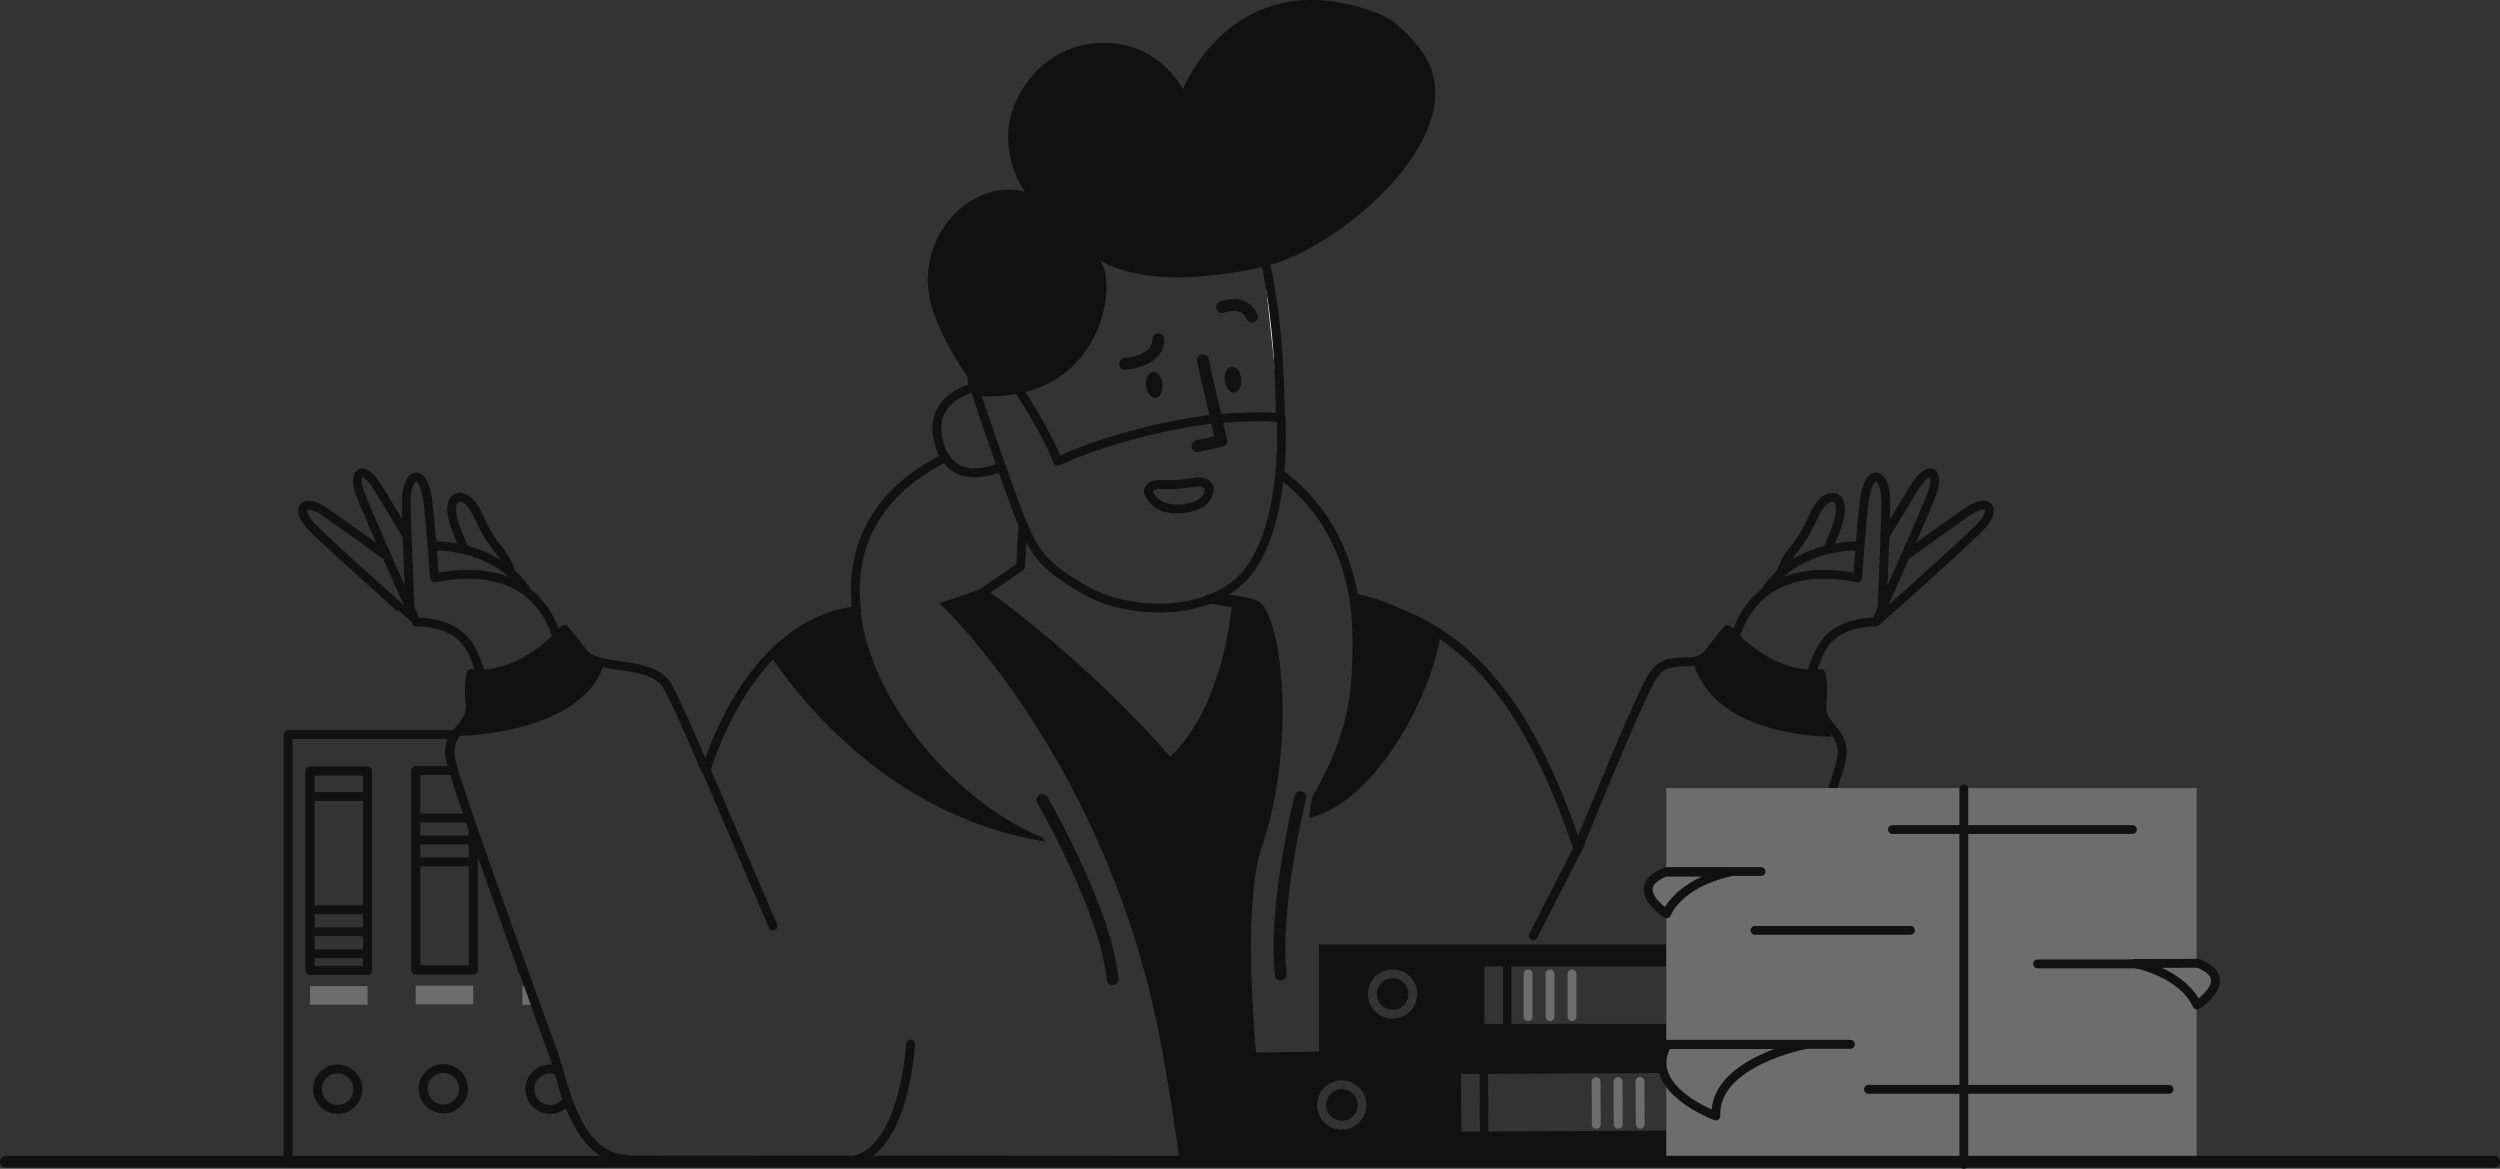 <svg xmlns="http://www.w3.org/2000/svg" viewBox="0 0 1693 791.47"><rect x="0" y="0" width="1693" height="791.47" fill="#333333" stroke="none"/><defs><style>.cls-1,.cls-5,.cls-7{fill:none;}.cls-1,.cls-3,.cls-5,.cls-6{stroke:#111;}.cls-1,.cls-3,.cls-5,.cls-6,.cls-7{stroke-linecap:round;stroke-linejoin:round;}.cls-1,.cls-3,.cls-6,.cls-7{stroke-width:6px;}.cls-2,.cls-6{fill:#6d6d6d;}.cls-3{fill:#fff;}.cls-4{fill:#111;}.cls-5{stroke-width:8px;}.cls-7{stroke:#6d6d6d;}</style></defs><g id="Layer_2" data-name="Layer 2"><g id="outline_III" data-name="outline III"><g id="not_found" data-name="not found"><g id="folders_BG" data-name="folders BG"><path id="shape" class="cls-1" d="M374.92,714.11s-9.05-24.79-20.64-57h-.51v-1.43c-10.73-29.81-23.53-65.65-33.31-94v95.12h-39v-135h25.7c-1-3.21-1.64-5.65-1.95-7.17-1.65-8,.3-13,3.16-17.21H195.07v290H411.46v-5.52C387.23,770.35,380.32,728.68,374.92,714.11Zm-126-57h-39v-135h39Z"/><g id="rectangles"><rect class="cls-2" x="294.66" y="654.34" width="12.64" height="38.96" transform="translate(974.79 372.84) rotate(90)"/><polygon class="cls-2" points="353.77 680.43 353.77 667.79 357.47 667.79 360.94 680.43 353.77 680.43"/><rect class="cls-2" x="223.1" y="654.63" width="12.64" height="38.96" transform="translate(903.54 444.69) rotate(90)"/></g><g id="circles"><circle class="cls-1" cx="300.23" cy="737.29" r="13.68"/><path class="cls-1" d="M383.69,745.47A13.68,13.68,0,1,1,377.83,725"/><circle class="cls-1" cx="228.68" cy="737.59" r="13.68"/></g><g id="lines"><polyline class="cls-1" points="320.46 563.13 320.46 656.85 281.5 656.85 281.5 521.82 306.18 521.82"/><line class="cls-3" x1="317.8" y1="553.94" x2="285.24" y2="553.94"/><line class="cls-3" x1="317.8" y1="568.81" x2="285.24" y2="568.81"/><line class="cls-3" x1="317.8" y1="583.68" x2="285.24" y2="583.68"/><rect class="cls-1" x="161.91" y="570.15" width="135.02" height="38.96" transform="translate(819.06 360.21) rotate(90)"/><line class="cls-1" x1="246.28" y1="616.1" x2="212.76" y2="616.1"/><line class="cls-1" x1="246.28" y1="539.37" x2="212.76" y2="539.37"/><line class="cls-1" x1="246.28" y1="630.97" x2="212.76" y2="630.97"/><line class="cls-1" x1="246.28" y1="645.84" x2="212.76" y2="645.84"/></g></g><g id="man"><g id="hands"><g id="hand_II" data-name="hand II"><path class="cls-1" d="M345.49,386.13a46.57,46.57,0,0,0-7.92-14C325.15,357,325,347.39,318,340.14s-18.11-3.94-8.11,20.65q2.37,5.82,4.31,10.57"/><path class="cls-1" d="M294,369.6c10.18.15,44,2.7,62.58,30.43"/><path class="cls-1" d="M294.56,391.34c21.5-4.54,75.2-9.28,85.74,53"/><path class="cls-1" d="M327.72,463c-2.93-10.19-6.39-19.85-10.16-25.74-11.06-17.28-35.76-16-35.76-16S219,365.57,209.91,355.51s-5.61-19.65,10.64-8.47c8.39,5.77,25.48,18,40,28.51"/><path class="cls-1" d="M280.73,418.78s-32.25-71.65-37.08-85.15,1.7-20.62,12.67-2.71c4.76,7.78,12.17,20,19,31.37"/><path class="cls-1" d="M277.68,413.05s-2.57-61.46-2.56-73.37c0-19.63,11.79-25.21,14.83,1.25,2,17.67,4.27,50.24,4.27,50.24"/></g><g id="hand"><path class="cls-1" d="M1206.34,387.26a46.94,46.94,0,0,1,8.31-15.11c12.43-15.14,12.56-24.76,19.59-32s18.1-3.94,8.1,20.65q-2.53,6.27-4.6,11.3"/><path class="cls-1" d="M1259.07,369.59c-8.89,0-43.36,1.84-62.66,29.33"/><path class="cls-1" d="M1257.43,391.29c-21.65-4.52-75-9-85.51,53"/><path class="cls-1" d="M1225.24,460.44c2.77-9.23,6-17.8,9.42-23.2,11.06-17.28,35.76-16,35.76-16s62.78-55.68,71.89-65.74,5.61-19.65-10.64-8.47c-8.61,5.92-26.37,18.66-41.16,29.32"/><path class="cls-1" d="M1271.49,418.78s32.25-71.65,37.08-85.15-1.7-20.62-12.66-2.71c-4.86,7.92-12.46,20.47-19.42,32"/><path class="cls-1" d="M1276.48,363.06c.36-10.47.63-19.52.62-23.38,0-19.63-11.79-25.21-14.83,1.25-2,17.67-4.26,50.24-4.26,50.24"/><path class="cls-1" d="M1274.54,413.05s1.18-28.1,1.94-50"/></g></g><g id="hoodie"><path id="hoodie-2" data-name="hoodie" class="cls-1" d="M640.28,309.85C590.66,334.64,575,373.51,580.21,414h-.48s-65.26-.87-101.82,107.74c-10.71-25.2-21.58-49.86-26.25-57.58-10.63-17.52-46.92-9.65-56.4-21.82s-12.84-16-12.84-16S354.22,460,319,456.23c0,0-2,6.06-.66,21.36s-17.27,17.05-13.12,37.06,69.67,199.46,69.67,199.46c6.18,16.68,14.34,68.87,48.2,70.73a1.35,1.35,0,0,0,1.18.87c53.69-.15,710.21.4,710.21.4s.06-.71.13-2.05c29.25-6.9,36.83-54.22,42.66-69.95,0,0,65.53-179.45,69.67-199.46s-14.44-21.76-13.11-37.06-.67-21.36-.67-21.36c-35.18,3.72-63.39-29.88-63.39-29.88s-3.36,3.8-12.83,16-27.45-1.58-38.07,15.94c-8.58,14.16-39,88.37-50.37,116.32C1034,472,989.61,419.86,917.19,406.74c-4.75-28.78-17.42-61.45-49.49-85.19"/><path id="welt" class="cls-4" d="M1232.36,475.35c2.51-16,1.21-22.16,1.21-22.16-32.14,6.95-61.84-29.59-61.84-29.59s-3.37,4.24-13,17.72a19.27,19.27,0,0,1-11.78,8.1c13.34,43.42,71.43,49,93.21,49.52C1238.54,489.47,1230.46,487.5,1232.36,475.35Z"/><path id="welt-2" data-name="welt" class="cls-4" d="M317.94,475.27c-2.51-16,.71-22.08.71-22.08,32.15,6.95,61.85-29.59,61.85-29.59s4.84.54,14.45,14c3.87,5.43,10.52,10,14.53,11.11-13.34,43.41-80.15,49.3-101.93,49.83C309.19,489.1,319.84,487.43,317.94,475.27Z"/><path id="shape-2" data-name="shape" class="cls-4" d="M582.58,412c-19.54,4-42.53,12.9-60.44,32.77,16.67,24.12,77.62,107.52,185,125a11,11,0,0,0-.48-2.19C647.13,543.09,588.87,475.19,582.58,412Z"/><path id="shape_II" data-name="shape II" class="cls-4" d="M913.23,400.91c3.72,22.22,2.7,42.17,2.2,53.95-1.65,38.94-15.94,65.83-26.92,85.21L886.41,554c45.35-10.69,83.05-83,89.12-124.38C959.43,420.85,952.67,408.89,913.23,400.91Z"/><g id="lines-2" data-name="lines"><path class="cls-5" d="M705.9,541.77S749,616.13,753.47,663.1"/><path class="cls-5" d="M880.55,539.92s-18.2,73.17-13.27,120.1"/><line class="cls-1" x1="476.75" y1="517.8" x2="523.49" y2="627.2"/><line class="cls-6" x1="1070.1" y1="571.58" x2="1038.25" y2="633.81"/><path class="cls-1" d="M616.59,707s-4,81.42-46.56,79.52"/></g><path id="shirt" class="cls-4" d="M854.66,573c22.89-67.74,14-152.75-1.46-165.07-3.11-2.47-12.46-4.35-25.42-5.78-5.42-.59-9.66,3.35-9.66,3.35l19.22,3c-8.57,82.12-45.22,108-45.22,108C732.39,447.51,665.6,401.26,665.6,401.26l4.8-3.31L667,398l-30.69,10.57S753.16,517.13,787.76,715.22c5.43,31.06,9.1,55.47,11.54,74.62l59.17-3.47C849.6,717.64,840.16,616,854.66,573Z"/></g><path id="neck" class="cls-1" d="M692.6,357.29l-1.5,26.39-25.5,17.58s66.79,46.25,126.52,115.33c0,0,36.65-25.91,45.22-108l-19.22-3"/><g id="head"><path id="ear" class="cls-1" d="M659.43,262.44c-10.33,2.94-31.58,12.41-23,39.36,7.43,23.33,28.16,19.69,41.23,14.63"/><path id="face" class="cls-3" d="M854.28,165.48c9.91,40.12,12.79,84,12.66,117.89"/><path id="beard" class="cls-1" d="M680.73,252.69c7.28,5.89,29.16,42.25,35.48,59.66,0,0,41.57-20.17,103.48-28.42,0,0,33.9-3.29,47.85-.75,0,0,4.33,63.79-19.32,99.88s-82.68,33.75-112.13,17.2-35-25.42-43.72-45.81S658,257.23,658,257.23Z"/><path id="hair" class="cls-4" d="M664.65,268.31s-21.85-27.05-32.42-56.57c-10-27.75-.26-59.18,24.29-75,20.54-13.23,37.62-6.71,37.62-6.71s-27.58-37.26,3.09-76.57a63.18,63.18,0,0,1,44.24-24.16c42.43-3.65,59.59,31.17,59.59,31.17S836.83-29.32,935.28,9.93c9.93,4,22.05,16.8,28.17,25.68,37.12,53.86-56.27,133.62-108.26,145.12-57.1,12.62-92,6.82-112.22-5.38C757.76,182.19,752.08,271.84,664.65,268.31Z"/><polyline id="nose" class="cls-5" points="814.52 243.94 827.08 298.48 810.93 302.15"/><ellipse id="eye_II" data-name="eye II" class="cls-4" cx="834.96" cy="257.1" rx="5.61" ry="8.82" transform="translate(-23.39 94.34) rotate(-6.38)"/><ellipse id="eye" class="cls-4" cx="781.65" cy="260.65" rx="5.61" ry="8.82" transform="translate(-24.12 88.44) rotate(-6.38)"/><path id="brow_II" data-name="brow II" class="cls-5" d="M761.88,246.41s22.81-1.36,22.52-16.6"/><path id="brow" class="cls-5" d="M827.53,208s15-5.91,20.32,6.47"/><path id="mouth" class="cls-1" d="M809.57,326.47a106.26,106.26,0,0,1-24.29,1.61c-5-.21-8.79,2.88-7.31,6,2.59,5.48,8.78,12,23.48,10.29,14.48-1.72,17.37-8.41,17.34-13.56C818.77,327.71,814.1,325.58,809.57,326.47Z"/></g></g><g id="folders"><g id="shape-3" data-name="shape"><path class="cls-4" d="M943.07,662.47a10.68,10.68,0,1,0,10.68,10.68A10.69,10.69,0,0,0,943.07,662.47Z"/><path class="cls-4" d="M908.68,737.6h0a10.68,10.68,0,0,0,0,21.36h.05a10.68,10.68,0,0,0-.05-21.36Z"/><path id="shape-4" data-name="shape" class="cls-4" d="M1183.22,639.54h-290v72.57L840,713l.35,72.57,307.35-1.46-.35-72h35.9ZM920.53,760A16.56,16.56,0,0,1,908.76,765h-.08a16.68,16.68,0,0,1-.08-33.36h.08A16.68,16.68,0,0,1,920.53,760Zm22.54-70.19a16.68,16.68,0,1,1,16.68-16.68A16.7,16.7,0,0,1,943.07,689.83Zm46.51,76.51-.19-39,12.64-.06.18,39Zm15.65-111.93h12.64v39h-12.64Zm2.64,111.84-.19-39,135-.64.19,39Zm150.67-72.88h-135v-39h135Z"/></g><g id="lines-3" data-name="lines"><line class="cls-7" x1="1110.75" y1="761.3" x2="1110.61" y2="732.35"/><line class="cls-7" x1="1095.88" y1="761.37" x2="1095.74" y2="732.42"/><line class="cls-7" x1="1081.01" y1="761.44" x2="1080.87" y2="732.49"/><line class="cls-7" x1="1064.56" y1="688.47" x2="1064.56" y2="659.52"/><line class="cls-7" x1="1141.29" y1="688.47" x2="1141.29" y2="659.52"/><line class="cls-7" x1="1049.69" y1="688.47" x2="1049.69" y2="659.52"/><line class="cls-7" x1="1034.82" y1="688.47" x2="1034.82" y2="659.52"/></g></g><g id="pile_of_files" data-name="pile of files"><rect class="cls-2" x="1128.4" y="533.7" width="359.15" height="253.32"/><path class="cls-6" d="M1329.91,534.28V788.47"/><line class="cls-6" x1="1281.56" y1="561.76" x2="1444.07" y2="561.76"/><line class="cls-6" x1="1379.88" y1="652.77" x2="1484.29" y2="652.77"/><line class="cls-6" x1="1265.31" y1="737.68" x2="1468.86" y2="737.68"/><line class="cls-6" x1="1293.75" y1="630.02" x2="1188.53" y2="630.02"/><line class="cls-6" x1="1128.8" y1="590.2" x2="1192.59" y2="590.2"/><line class="cls-6" x1="1128.4" y1="707.21" x2="1253.12" y2="707.21"/><path class="cls-6" d="M1127.86,590.6c-26.82,10.56.81,28.23.81,28.23s6.91-20,42.25-28.15Z"/><path class="cls-6" d="M1488.6,652.35c26.81,10.56-.82,28.24-.82,28.24s-6.9-20-42.25-28.16Z"/><path class="cls-6" d="M1222.66,707.39s-62.23,11.74-60.69,48.35c0,0-49.88-18.3-33-48.35Z"/></g><line id="line" class="cls-5" x1="4" y1="786.71" x2="1689" y2="786.71"/></g></g></g></svg>